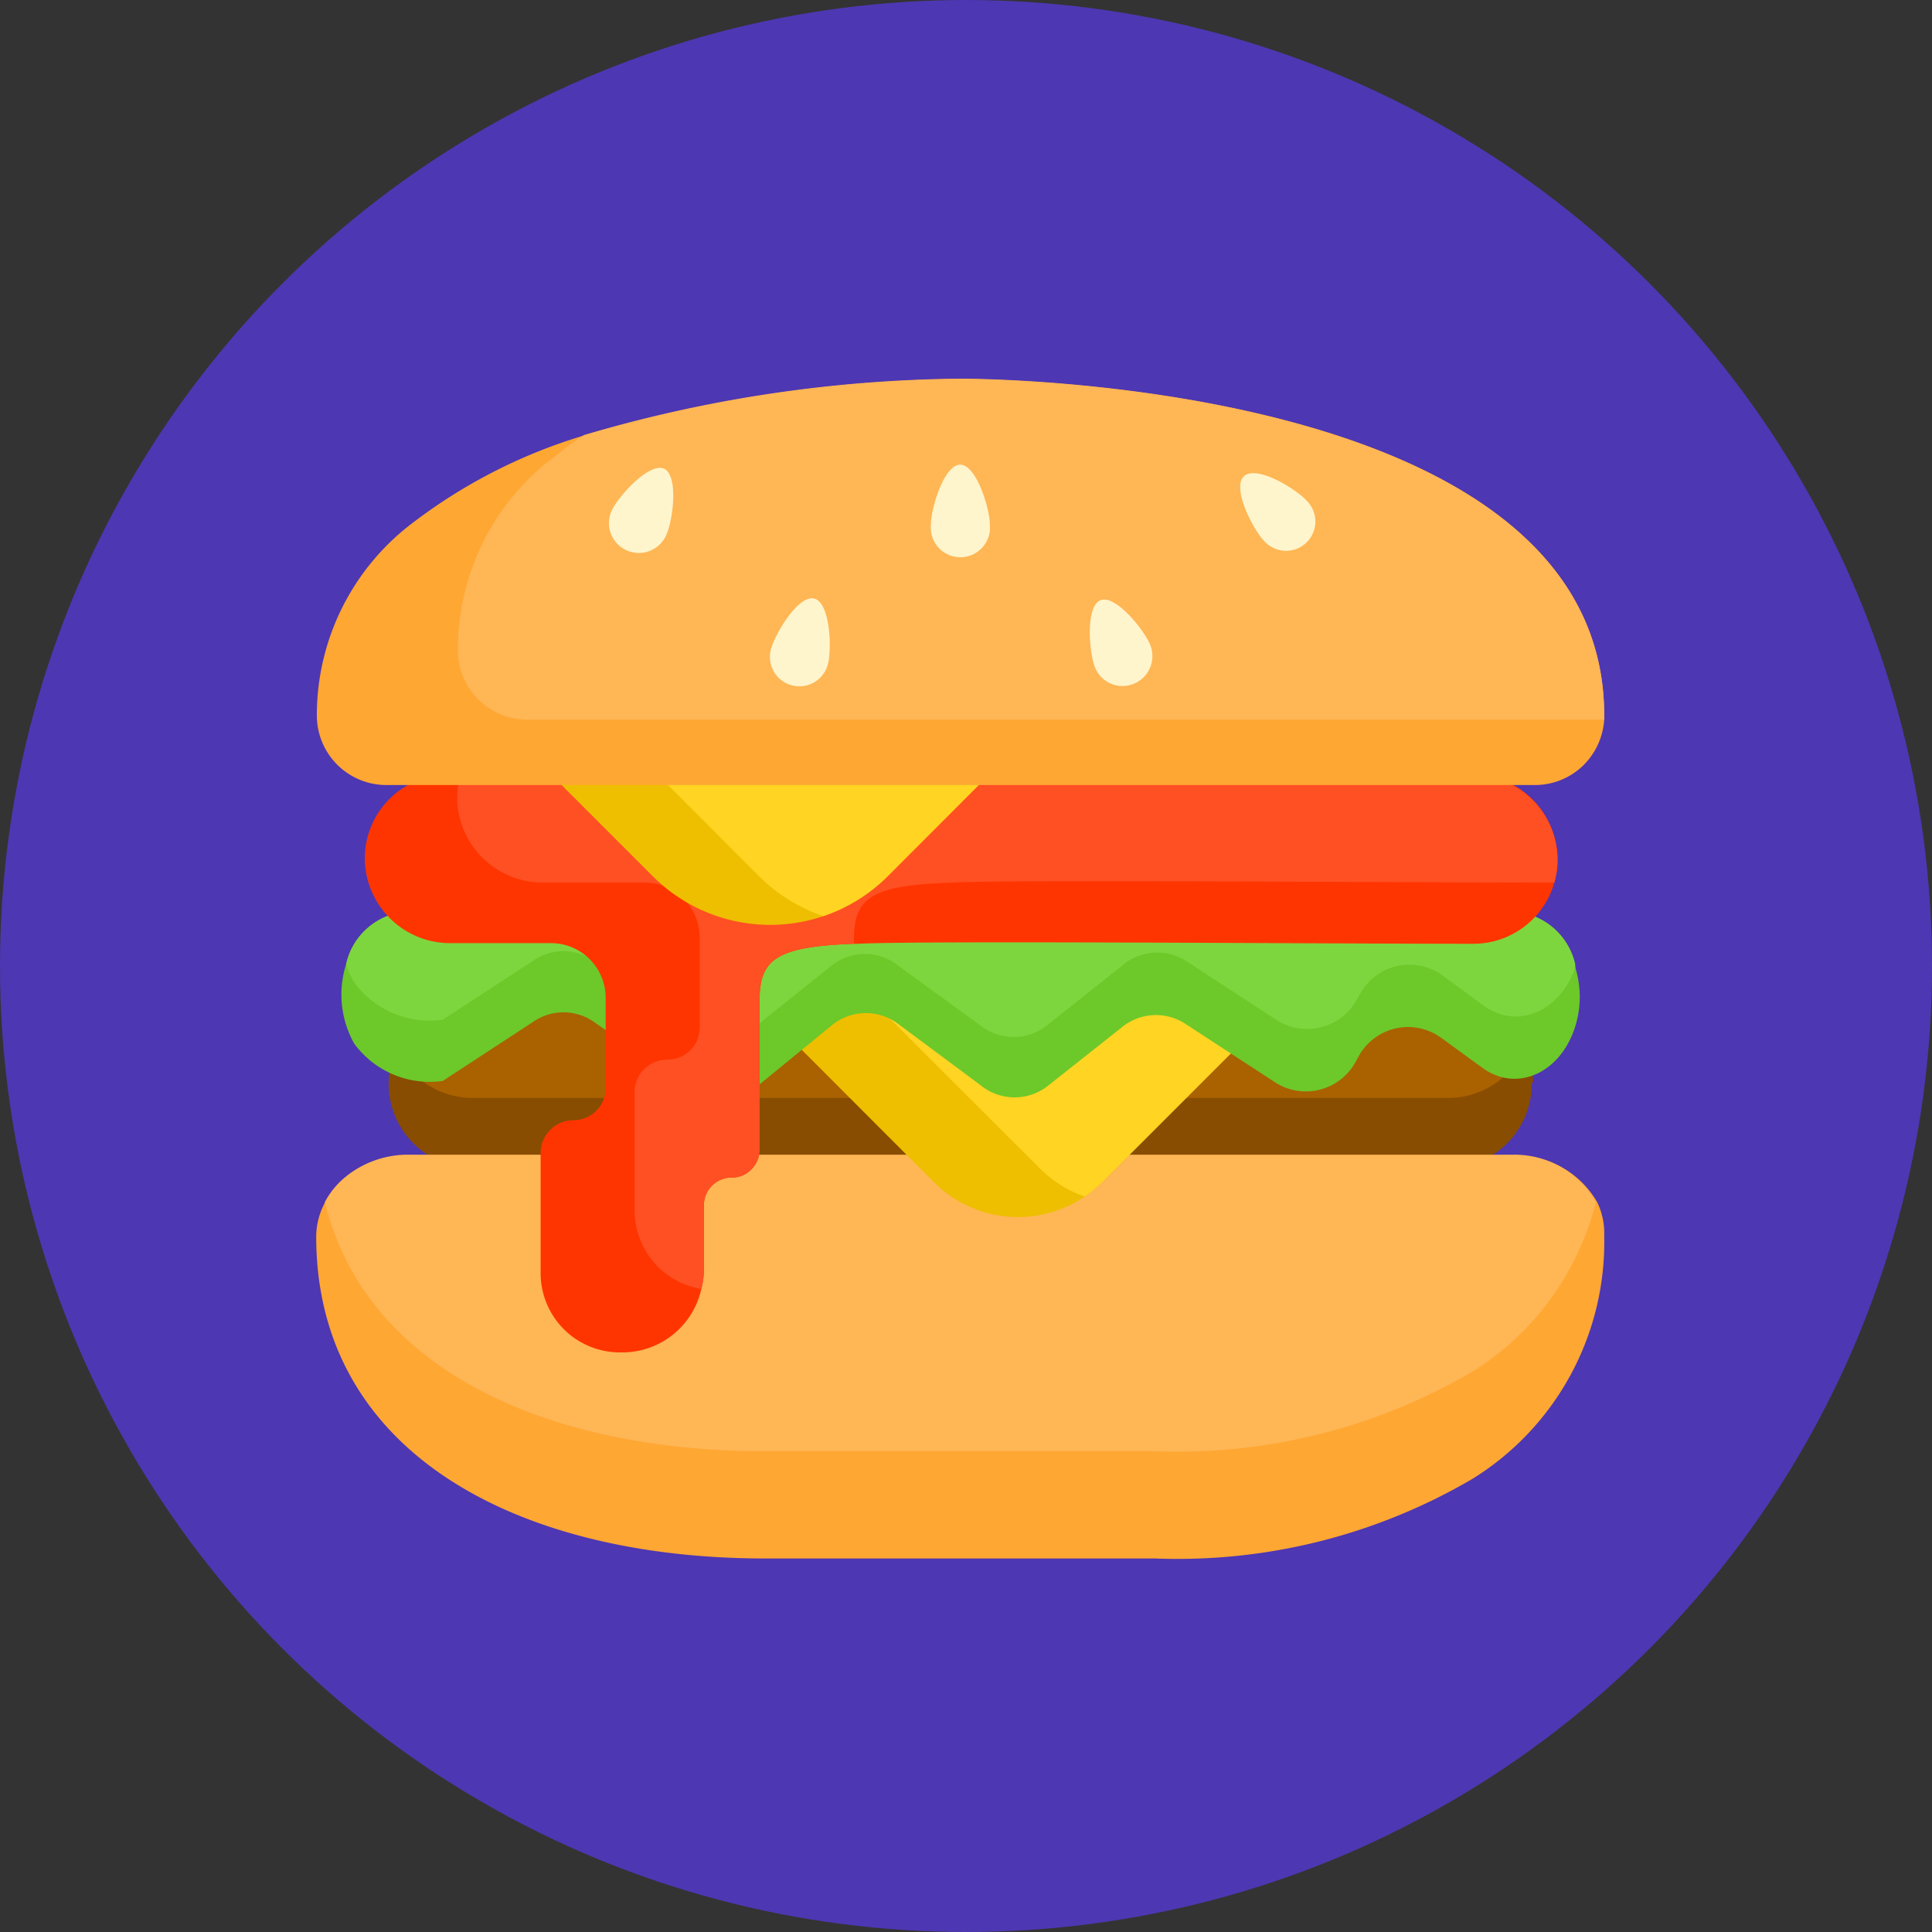 <svg xmlns="http://www.w3.org/2000/svg" viewBox="0 0 60 60"><rect x="0" y="0" width="60" height="60" fill="#333333" stroke="none"/><defs><style>.cls-1{fill:#4e37b2;}.cls-2{fill:#884d00;}.cls-3{fill:#aa6100;}.cls-4{fill:#ffa733;}.cls-5{fill:#ffb655;}.cls-6{fill:#eebf00;}.cls-7{fill:#ffd422;}.cls-8{fill:#6dc82a;}.cls-9{fill:#7ed63e;}.cls-10{fill:#ff3501;}.cls-11{fill:#ff5023;}.cls-12{fill:#fff5cc;}</style></defs><g id="Layer_2" data-name="Layer 2"><g id="Layer_1-2" data-name="Layer 1"><g id="junkfood"><circle class="cls-1" cx="30" cy="30" r="30"/><path class="cls-2" d="M47.57,33.65A2.61,2.61,0,0,1,45,36.27H14.69a2.61,2.61,0,0,1-2.38-3.7,2.71,2.71,0,0,1,.53-.77A2.62,2.62,0,0,1,14.69,31H45a2.6,2.6,0,0,1,2.61,2.61Z"/><path class="cls-3" d="M47.34,32.57a2.58,2.58,0,0,1-.53.77A2.63,2.63,0,0,1,45,34.1H14.69a2.61,2.61,0,0,1-2.38-1.53,2.71,2.71,0,0,1,.53-.77A2.62,2.62,0,0,1,14.69,31H45A2.61,2.61,0,0,1,47.34,32.57Z"/><path class="cls-4" d="M49.82,38.38a8.65,8.65,0,0,1-4.08,7.54,18.1,18.1,0,0,1-9.86,2.48H23.77c-7.7,0-13.95-3.28-13.95-10a2.25,2.25,0,0,1,.27-1.05,2.53,2.53,0,0,1,.58-.73,3.06,3.06,0,0,1,2-.74H47a2.91,2.91,0,0,1,2.61,1.47A2.24,2.24,0,0,1,49.82,38.38Z"/><path class="cls-5" d="M49.56,37.33a8.67,8.67,0,0,1-3.82,5.26,18.1,18.1,0,0,1-9.86,2.48H23.77c-6.78,0-12.42-2.54-13.68-7.74a2.53,2.53,0,0,1,.58-.73,3.06,3.06,0,0,1,2-.74H47A2.91,2.91,0,0,1,49.56,37.33Z"/><path class="cls-6" d="M41,29.94l-6.77,6.77a3.79,3.79,0,0,1-.54.45A3.69,3.69,0,0,1,29,36.71l-6.76-6.77Z"/><path class="cls-7" d="M41,29.94l-6.77,6.77a3.79,3.79,0,0,1-.54.45,3.59,3.59,0,0,1-1.41-.89l-6.34-6.33Z"/><path class="cls-8" d="M49.06,30.89A3.12,3.12,0,0,1,48.88,32c-.5,1.38-1.83,1.92-2.86,1.15l-1.25-.91a1.75,1.75,0,0,0-2.6.61l-.05.09a1.76,1.76,0,0,1-2.51.68l-2.79-1.82a1.67,1.67,0,0,0-2,.12L32.57,33.7a1.67,1.67,0,0,1-2.12,0l-2.54-1.89a1.67,1.67,0,0,0-2.1.05L23.5,33.75a1.67,1.67,0,0,1-2.05.07l-3-2.08a1.65,1.65,0,0,0-1.9,0l-2.8,1.83A2.91,2.91,0,0,1,11,32.41a3.12,3.12,0,0,1-.25-2.47,2.09,2.09,0,0,1,1.89-1.63H47a2.1,2.1,0,0,1,1.89,1.63A3.26,3.26,0,0,1,49.06,30.89Z"/><path class="cls-9" d="M48.92,29.94s0,.08,0,.12c-.5,1.39-1.83,1.92-2.86,1.16l-1.25-.92a1.75,1.75,0,0,0-2.6.62l-.05.08a1.76,1.76,0,0,1-2.51.68l-2.79-1.82a1.67,1.67,0,0,0-2,.12L32.57,31.8a1.67,1.67,0,0,1-2.12.05L27.91,30a1.66,1.66,0,0,0-2.1,0L23.5,31.85a1.67,1.67,0,0,1-2.05.07l-3-2.08a1.65,1.65,0,0,0-1.9,0l-2.8,1.83A2.91,2.91,0,0,1,11,30.51a2.41,2.41,0,0,1-.25-.57,2.09,2.09,0,0,1,1.89-1.63H47A2.1,2.1,0,0,1,48.92,29.94Z"/><path class="cls-10" d="M48.37,26.63a2.46,2.46,0,0,1-.1.78,2.61,2.61,0,0,1-2.52,1.9c-4.7,0-17.22-.1-19.11,0h-.12c-2.39.09-2.93.47-2.93,1.75v4.65a.87.87,0,0,1-.26.61.83.83,0,0,1-.61.25.86.86,0,0,0-.86.87v2a2.33,2.33,0,0,1-.08.59A2.51,2.51,0,0,1,19.32,42h-.07a2.46,2.46,0,0,1-2.46-2.47V35.81a1,1,0,0,1,.3-.72,1,1,0,0,1,.72-.3,1,1,0,0,0,1-1V31a1.7,1.7,0,0,0-1.7-1.71H14a2.65,2.65,0,0,1-2.67-2.57,2.61,2.61,0,0,1,2.62-2.67H45.7A2.65,2.65,0,0,1,48.37,26.63Z"/><path class="cls-11" d="M48.37,26.63a2.46,2.46,0,0,1-.1.78c-5,0-16.86-.1-18.7,0-2.49.08-3.05.46-3.05,1.75v.15c-2.39.09-2.93.47-2.93,1.75v4.65a.87.87,0,0,1-.26.61.83.83,0,0,1-.61.25.86.86,0,0,0-.86.87v2a2.33,2.33,0,0,1-.08.59,2.47,2.47,0,0,1-2.07-2.44l0-3.67a1,1,0,0,1,.3-.72,1,1,0,0,1,.72-.29,1,1,0,0,0,1-1V29.12a1.71,1.71,0,0,0-1.7-1.71H16.88a2.66,2.66,0,0,1-2.68-2.56,2.45,2.45,0,0,1,.11-.78H45.7A2.65,2.65,0,0,1,48.37,26.63Z"/><path class="cls-6" d="M33.37,21.4l-5.8,5.81a5.16,5.16,0,0,1-7.3,0L14.46,21.4Z"/><path class="cls-7" d="M33.37,21.4l-5.8,5.81a5.2,5.2,0,0,1-2,1.24,5.2,5.2,0,0,1-2-1.24l-5.8-5.81Z"/><path class="cls-4" d="M49.82,22.22v.13a2.19,2.19,0,0,1-.63,1.4,2.15,2.15,0,0,1-1.53.63H12a2.16,2.16,0,0,1-2.16-2.16,7.48,7.48,0,0,1,3-6,16.62,16.62,0,0,1,5.31-2.7,42.42,42.42,0,0,1,11.67-1.75S49.82,11.65,49.82,22.22Z"/><path class="cls-5" d="M49.82,22.22v.13H16.38a2.16,2.16,0,0,1-2.16-2.17,7.49,7.49,0,0,1,3-6,10.31,10.31,0,0,1,.92-.67,42.42,42.42,0,0,1,11.67-1.75S49.82,11.65,49.82,22.22Z"/><path class="cls-12" d="M40.57,15.54a.91.91,0,1,1-1.32,1.25c-.35-.37-1-1.64-.62-2S40.23,15.17,40.57,15.54Z"/><path class="cls-12" d="M35.73,20.05a.93.93,0,0,1-.53,1.19A.92.92,0,0,1,34,20.71c-.18-.47-.29-1.89.18-2.07S35.55,19.58,35.73,20.05Z"/><path class="cls-12" d="M30.74,16.29a.92.92,0,1,1-1.83,0c0-.5.41-1.86.91-1.86S30.74,15.79,30.74,16.29Z"/><path class="cls-12" d="M25.71,20.63a.91.91,0,0,1-1.77-.46c.13-.49.86-1.71,1.35-1.58S25.84,20.14,25.71,20.63Z"/><path class="cls-12" d="M20.68,16.64A.91.91,0,1,1,19,15.85c.22-.46,1.18-1.51,1.63-1.29S20.9,16.19,20.68,16.64Z"/></g></g></g></svg>